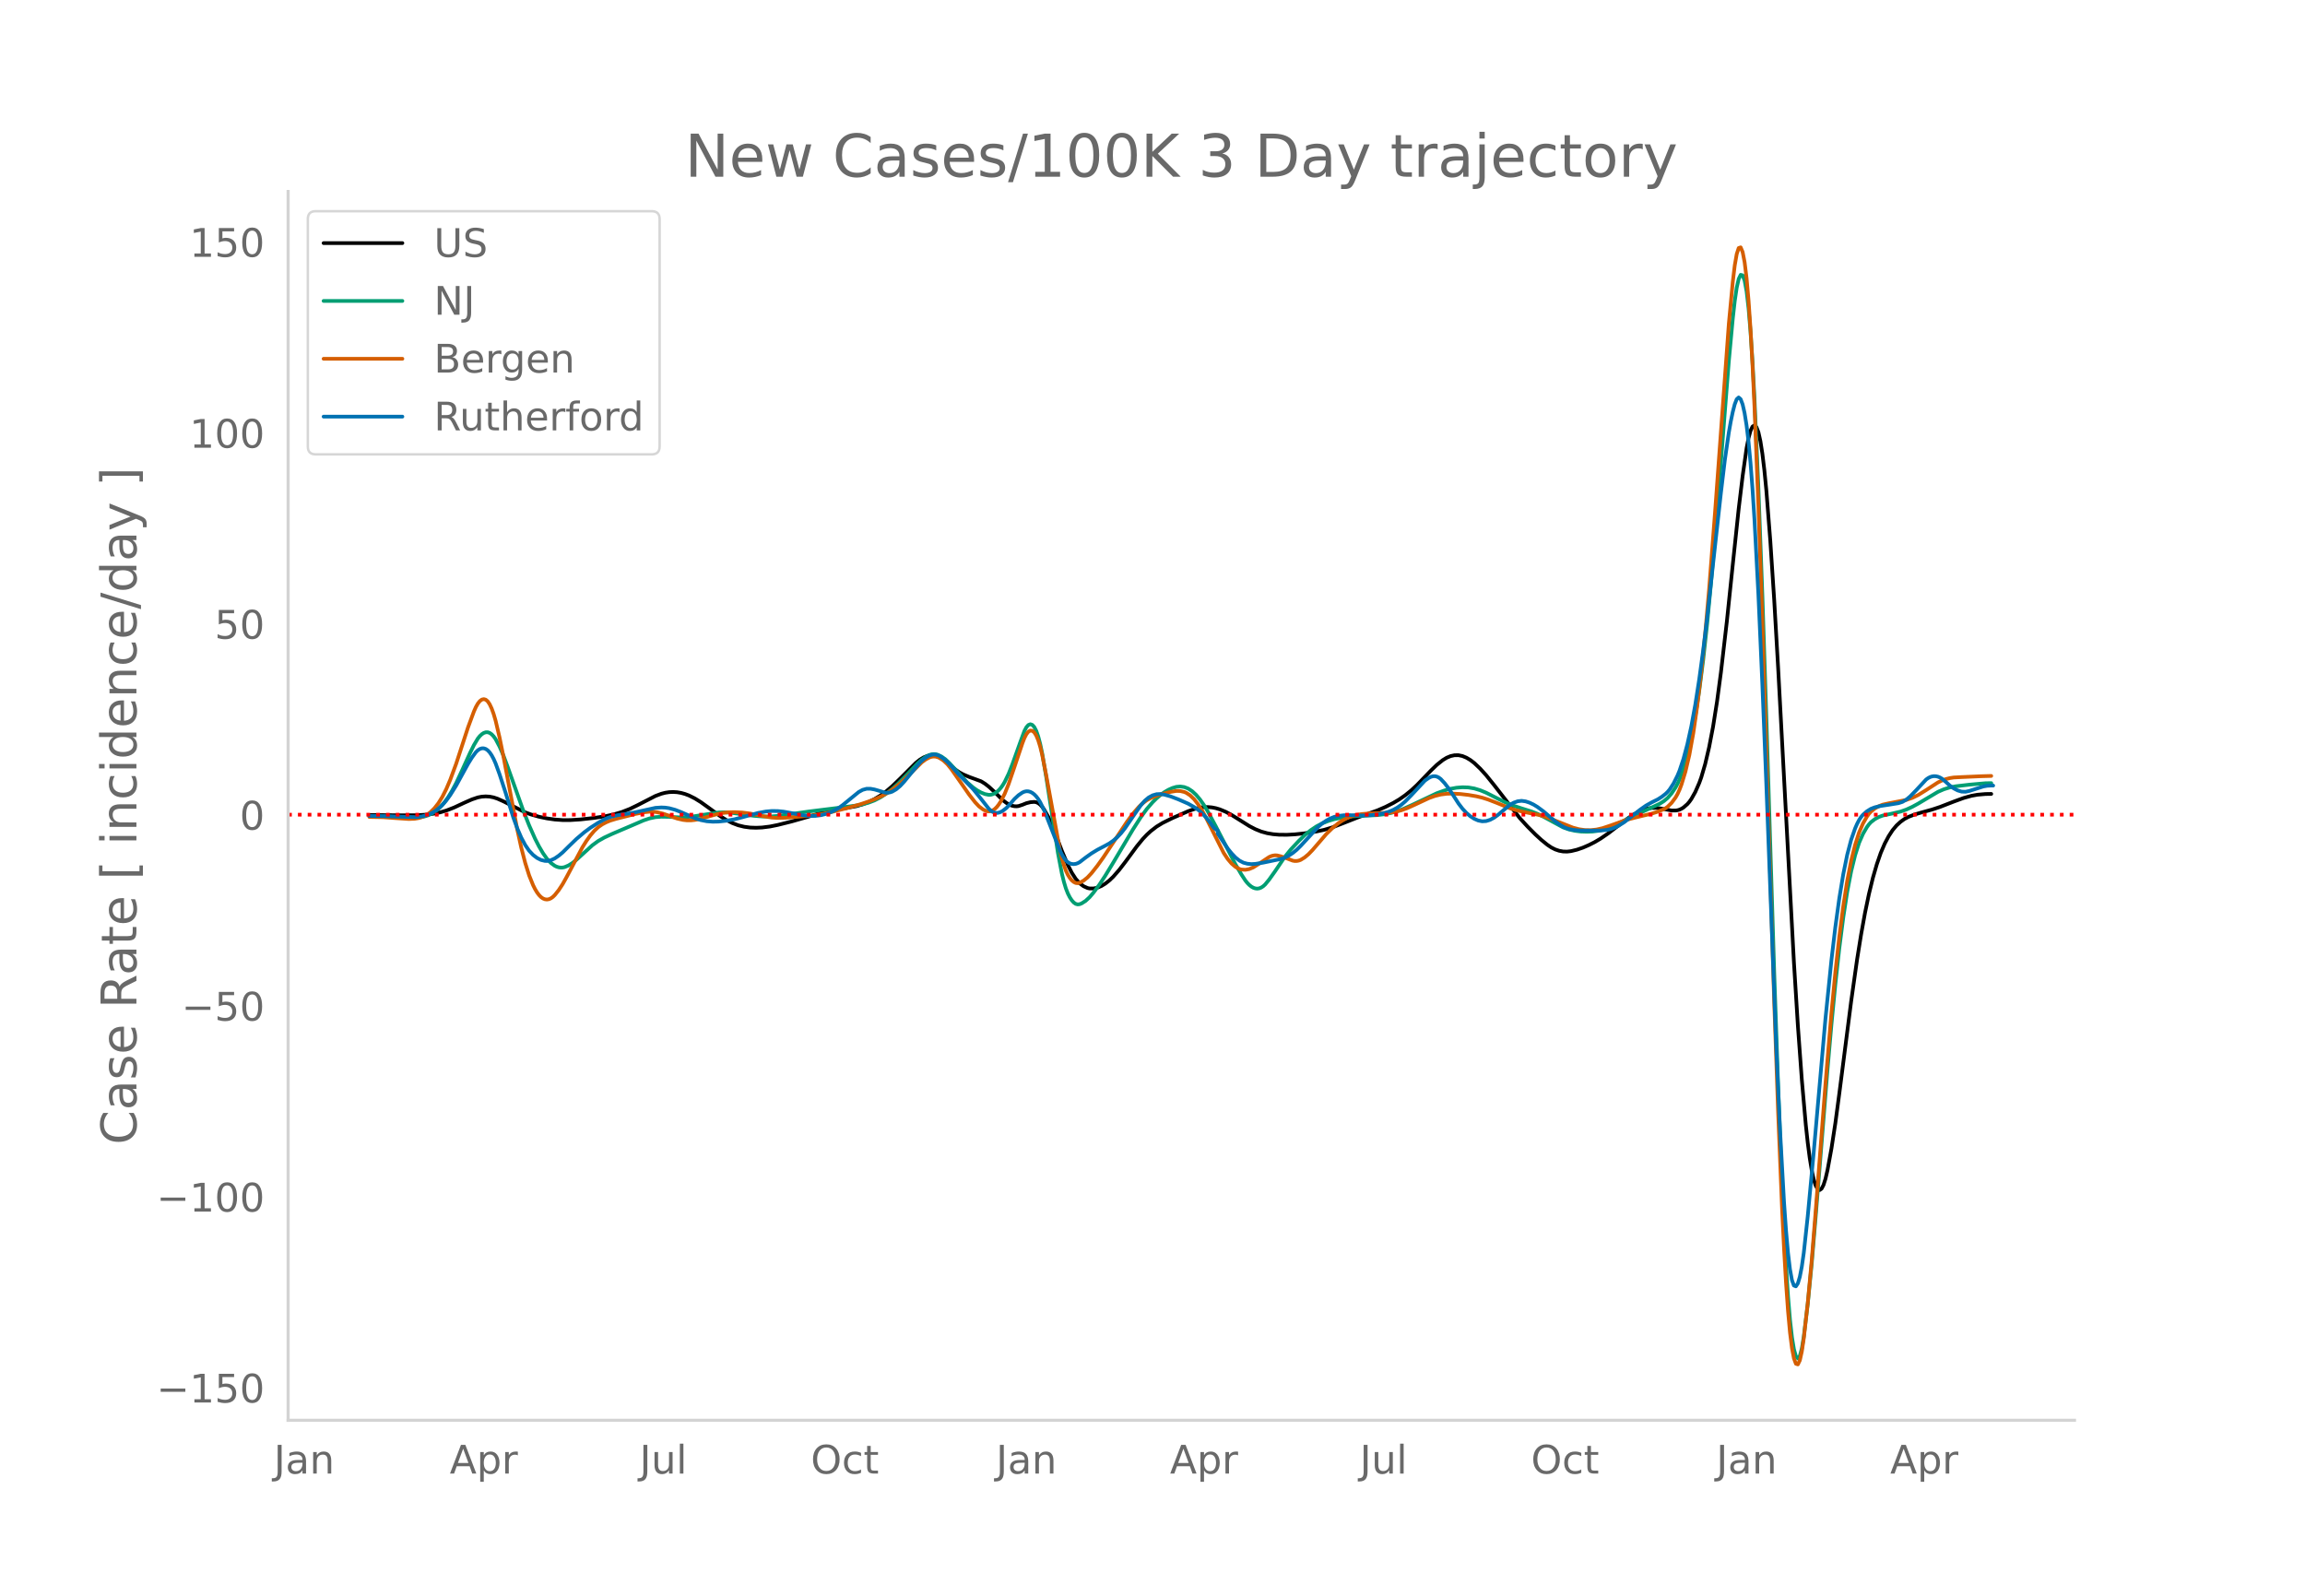 <svg height="864" viewBox="0 0 936 648" width="1248" xmlns="http://www.w3.org/2000/svg" xmlns:xlink="http://www.w3.org/1999/xlink"><defs><style>*{stroke-linecap:butt;stroke-linejoin:round}</style></defs><g id="figure_1"><path d="M0 648h936V0H0z" style="fill:#fff" id="patch_1"/><g id="axes_1"><path d="M117 576.72h725.4V77.76H117z" style="fill:none" id="patch_2"/><path clip-path="url(#pd997222403)" d="m149.973 330.962 13.622.107 5.608-.028 4.007-.24 3.205-.435 2.404-.516 2.404-.71 3.205-1.247 4.006-1.874 3.205-1.407 2.404-.813 1.603-.307 1.602-.107 1.603.102 1.602.318 1.603.532 2.404 1.08 8.814 4.457 2.404.874 3.205.906 3.205.668 3.205.458 3.205.23 3.205-.008 4.007-.254 5.609-.617 4.807-.751 3.206-.703 3.205-.948 3.205-1.25 3.205-1.55 7.212-3.71 2.403-.9 1.603-.414 1.602-.242 1.603-.07 1.603.103 1.602.275 1.603.445 1.602.606 2.404 1.204 2.404 1.489 3.205 2.301 4.808 3.491 2.404 1.5 2.403 1.224 2.404.908 2.404.584 2.404.32 2.404.085 2.404-.103 3.205-.396 3.205-.645 5.609-1.406 6.41-1.825 6.41-1.89 3.206-.69 10.416-1.83 2.404-.735 2.404-.939 2.404-1.165 2.404-1.45 2.403-1.742 2.404-2.037 3.205-3.088 6.41-6.41 1.603-1.29 1.603-.96 1.602-.624 1.603-.227.801.058.801.173 1.603.685 1.603 1.006 2.403 1.856 2.404 2.037 1.603 1.108 1.602.874 2.404 1.013 4.808 1.758 1.603.988 1.602 1.244 2.404 2.2 3.205 3.223 1.603 1.212 1.602.847.801.27.802.153.801.03.801-.09 1.603-.53 1.602-.644 1.603-.4 1.603-.126.8.136.802.371.801.624.802.876.8 1.12 1.604 2.828 1.602 3.493 1.603 4.13 2.403 6.346 2.404 5.653 1.603 3.182 1.602 2.49 1.603 1.798 1.603 1.205 1.602.716.801.176 1.603.016 1.603-.336 1.602-.661 1.603-.977 1.602-1.26 1.603-1.533 2.404-2.748 2.403-3.115 4.808-6.531 2.404-2.94 1.603-1.698 1.602-1.477 2.404-1.856 2.404-1.468 4.006-1.98 6.41-2.806 2.404-.847 2.404-.612 1.603-.2 1.602-.025 1.603.144 1.602.312 1.603.478 2.404.991 2.404 1.286 4.006 2.508 3.205 2.011 2.404 1.248 2.404.974 2.404.666 2.404.41 2.403.207 3.206.033 3.205-.173 4.006-.426 4.808-.742 3.205-.698 3.205-.956 4.006-1.547 6.41-2.525 8.013-2.876 3.206-1.388 3.205-1.632 2.404-1.427 2.403-1.678 2.404-1.946 2.404-2.24 5.61-5.82 2.403-2.324 2.404-1.92 1.602-.983 1.603-.666 1.602-.343 1.603-.006 1.603.337 1.602.666 1.603.952 1.602 1.227 2.404 2.288 2.404 2.653 3.205 3.97 10.417 13.4 3.205 3.501 3.205 3.218 2.404 2.196 2.404 1.954 1.602 1.085 1.603.814 1.602.542 1.603.287 1.603.049 1.602-.186 2.404-.58 2.404-.826 2.404-1.038 2.403-1.22 2.404-1.423 3.205-2.203 4.007-3.094 4.006-3.032 2.404-1.58 2.404-1.268 1.602-.636 1.603-.428 1.603-.219 1.602-.019 1.603.171 4.807.901h1.603l.801-.113.802-.238.8-.368.802-.5 1.603-1.4.8-.932.802-1.127 1.603-2.85 1.602-3.66.802-2.21 1.602-5.446 1.603-6.844 1.602-8.325 1.603-10.133 1.602-12.005 2.404-20.666 2.404-23.094 2.404-22.675 1.603-13.317 1.602-11.29.801-4.115.802-2.909.8-1.703.802-.496.802.735.8 2.098.802 3.59.801 5.11.802 6.63.8 8.149 1.603 20.412 1.603 24.28 1.603 27.708 6.41 119.548 1.602 25.61 1.603 21.992 1.603 18.166.8 7.363.802 6.147.801 4.932.802 3.716.801 2.52.801 1.42.802.42.8-.56.802-1.541.801-2.523.802-3.455 1.602-8.753 1.603-10.425 1.602-12.012 4.808-37.424 2.404-16.965 1.602-9.98 1.603-8.867 1.603-7.709 1.602-6.556 1.603-5.53 1.602-4.63 1.603-3.746 1.602-3.02 1.603-2.455 1.602-1.904 1.603-1.47 1.603-1.157 1.602-.853 2.404-.936 2.404-.716 4.808-1.33 3.205-1.06 5.609-2.176 4.006-1.466 3.205-.892 2.404-.433 3.205-.28 2.404-.043h0" style="fill:none;stroke:#000;stroke-linecap:round;stroke-width:1.5" id="line2d_1"/><path clip-path="url(#pd997222403)" d="m149.973 331.374 6.41.104 5.609.338 4.808.262 2.403-.036 1.603-.179 1.603-.334 1.602-.514 1.603-.793 1.602-1.095 1.603-1.418 1.602-1.82 1.603-2.244 1.603-2.652 1.602-3.008 2.404-5.142 3.205-7.028 1.603-3.246 1.602-2.683.801-.993.802-.754.801-.516.801-.274.802-.012.8.27.802.557.801.843.802 1.129 1.602 3.024 1.603 3.701 1.602 4.273 6.41 17.968 2.405 6.062 2.403 5.402 1.603 3.126 1.602 2.734 1.603 2.263 1.603 1.716 1.602 1.168.801.378.802.242.801.106.801-.03.802-.165 1.602-.694 1.603-1.014 1.602-1.288 6.41-5.847 2.404-1.755 2.404-1.364 3.205-1.5 8.814-3.766 4.007-1.731 2.404-.809 2.404-.506 2.403-.18 3.205.056 4.007.188 3.205-.11 3.205-.374 9.616-1.493 2.403-.06 2.404.156 4.808.637 4.808.639 3.205.246 3.205.022 3.205-.246 4.808-.665 8.012-1.148 14.424-1.786 4.807-.641 2.404-.456 2.404-.665 2.404-.911 2.404-1.232 2.403-1.56 2.404-1.89 2.404-2.189 3.205-3.253 4.808-5.067 1.603-1.409 1.602-1.123 1.603-.796.8-.217.802-.082.801.052.802.187 1.602.75 1.603 1.145 1.602 1.514 7.212 7.829 2.404 2.068 1.602 1.144 1.603.899 1.603.64 1.602.317.801-.053.802-.216.8-.378.802-.54.801-.709.802-.899.801-1.113.801-1.332 1.603-3.32 1.602-4.082 3.206-8.967 1.602-4.347.801-1.5.802-.91.801-.32.801.27.802.873.8 1.546.802 2.285.801 3.039.802 3.792 1.602 9.4 3.205 20.71 1.603 10.397 1.602 8.395.802 3.272.801 2.654.801 2.06.802 1.585.8 1.226.802.891.801.557.802.221.801-.095.801-.319 1.603-1.016 1.602-1.47 1.603-1.881 2.404-3.247 2.404-3.66 3.205-5.257 8.013-13.487 3.205-5 2.404-3.292 2.403-2.787 1.603-1.586 1.603-1.37 1.602-1.155 1.603-.935 1.602-.713 1.603-.47 1.602-.138 1.603.22 1.602.615 1.603 1.05 1.603 1.485 1.602 1.895 1.603 2.28 1.602 2.66 3.205 5.963 8.013 15.484 2.404 4.097 1.603 2.436.8.996.802.818.801.639.802.46.801.28.801.09.802-.113.8-.317.802-.52.801-.725 1.603-1.95 2.404-3.377 4.006-5.927 2.404-2.964 3.205-3.424 2.404-2.336 2.404-2 2.404-1.616 2.404-1.257 2.403-.94 2.404-.727 3.205-.678 3.206-.406 4.006-.244 7.211-.337 3.206-.406 2.403-.506 2.404-.704 2.404-.89 3.205-1.437 10.417-4.934 3.205-1.149 2.404-.651 2.404-.439 2.404-.188 2.403.084 2.404.41 2.404.725 2.404.995 4.808 2.443 3.205 1.586 3.205 1.294 3.205 1.05 4.006 1.253 2.404.943 2.404 1.162 8.013 4.35 2.404.852 2.404.54 2.403.3 2.404.082 2.404-.084 2.404-.318 2.404-.62 2.404-.882 2.404-1.106 6.41-3.127 11.218-5.249 1.602-1.012 1.603-1.333 1.602-1.857 1.603-2.4.801-1.483.802-1.756 1.602-4.37 1.603-5.527 1.602-6.977 1.603-8.72 1.602-10.486 1.603-12.46 1.602-14.646 1.603-16.827 2.404-28.693 4.808-61.203 1.602-17.237.801-7.165.802-5.41.801-3.538.801-1.665.802.208.8 2.143.802 4.388.801 6.946.802 9.566.8 12.185.802 14.804 1.603 36.696 1.602 43.314 1.603 49.16 3.205 103.987 1.603 46.347 1.602 41.047.801 17.202.802 14.662.801 12.125.801 9.585.802 7.096.8 4.848.802 2.843.801.885.802-1.071.801-3.029.801-4.881 1.603-13.255 1.602-16.218 1.603-19.012 4.808-59.78 1.602-18.4 1.603-16.478 1.602-14.518 1.603-12.489 1.602-10.39 1.603-8.3 1.603-6.514 1.602-5.032 1.603-3.674 1.602-2.76.802-1.08.8-.879 1.603-1.242 1.603-.872 1.603-.59 3.205-.678 4.006-.927 2.404-.846 2.404-1.104 2.404-1.316 8.012-4.768 2.404-1.038 2.404-.75 2.404-.465 5.609-.66 6.41-.57 2.404-.045h0" style="fill:none;stroke:#009e73;stroke-linecap:round;stroke-width:1.5" id="line2d_2"/><path clip-path="url(#pd997222403)" d="m149.973 331.734 5.609.108 4.807.349 5.61.378 2.403-.102 1.603-.265 1.602-.514 1.603-.771 1.602-1.129 1.603-1.584 1.603-2.049 1.602-2.575 1.603-3.166 1.602-3.754 2.404-6.51 2.404-7.366 2.404-7.367 2.404-6.497.8-1.8.802-1.42.801-1.01.802-.602.801-.195.801.223.802.683.8 1.19.802 1.703.801 2.218.802 2.733 1.602 6.807 1.603 7.863 5.609 29.632 1.602 7.245 1.603 6.206 1.603 5.079 1.602 3.969.801 1.591.802 1.335.8 1.077.802.822.801.567.802.328.801.102.801-.122.802-.344.8-.567.802-.78 1.603-2.01 1.602-2.449 1.603-2.871 6.41-12.055 1.603-2.557 1.602-2.237 1.603-1.883 1.602-1.5 1.603-1.117 1.602-.844 1.603-.675 2.404-.732 8.013-2.03 3.205-.631 2.404-.255 1.602.023 1.603.206 2.404.601 2.403.814 3.206 1.14 2.403.55 1.603.18 1.603.005 1.602-.17 2.404-.487 3.205-.925 3.205-.893 2.404-.515 2.404-.283 2.404-.065 3.205.15 3.205.415 5.609 1.133 3.205.506 2.404.136 3.205-.068 10.417-.825 4.006-.629 4.808-1.027 5.609-1.41 5.609-1.62 4.006-1.338 2.404-.953 2.404-1.136 2.404-1.378 2.404-1.672 2.403-1.964 2.404-2.25 6.41-6.325 1.603-1.162 1.603-.847.8-.235.802-.092.801.051.802.195.801.335 1.603 1.052 1.602 1.526 1.603 1.988 4.006 5.734 3.205 4.598 2.404 3.086 1.603 1.701 1.602 1.214.802.422.8.29.802.114.801-.106.802-.334.8-.563.802-.79.801-1.019.802-1.237 1.602-3.112 1.603-3.958 2.404-7.06 3.205-9.548.801-2.074.801-1.568.802-1.014.801-.462.801.092.802.655.8 1.266.802 1.925.801 2.596.802 3.265 1.602 8.136 5.61 30.608.8 3.305.802 2.765.801 2.224.801 1.704.802 1.288.8.976.802.684.801.392.802.1.801-.175 1.603-.868 1.602-1.302 1.603-1.714 2.404-3.044 2.403-3.362 4.808-7.249 4.808-7.247 2.404-3.264 2.403-2.762 1.603-1.511 1.603-1.19 1.602-.872 2.404-.965 2.404-.766 3.205-.781 2.404-.397 1.602.047 1.603.38.801.337 1.603 1.044 1.602 1.55 1.603 2.042 1.602 2.49 1.603 2.925 7.212 14.378 1.602 2.414 1.603 1.888 1.602 1.364 1.603.845.801.228 1.603.092 1.602-.304 1.603-.676 2.404-1.522 4.006-2.672.801-.365.802-.234.8-.102.802.029 1.603.38 2.404.839 2.403.922.802.138.801-.006.801-.15.802-.295 1.602-.979 1.603-1.343 1.602-1.664 5.61-6.51 2.403-2.356 2.404-1.975 1.602-1.079 1.603-.88 1.603-.688 2.403-.736 2.404-.408 3.205-.247 8.013-.295 2.404-.37 2.404-.607 2.404-.878 3.205-1.448 5.609-2.623 2.404-.865 2.403-.59 2.404-.316 2.404-.067 3.205.174 3.205.37 3.206.542 2.403.568 2.404.76 3.205 1.235 5.61 2.276 2.403.76 2.404.572 7.212 1.456 2.403.724 3.206 1.201 8.012 3.19 2.404.637 2.404.351 2.404.044 2.404-.266 2.404-.55 3.205-1.068 6.41-2.284 4.006-1.04 6.41-1.533 2.404-.777 2.404-.991.802-.442.8-.575 1.603-1.576 1.603-2.164.801-1.409.802-1.745.8-2.098 1.603-5.254 1.603-6.8 1.603-8.877 1.602-11.088 1.603-13.334 1.602-15.726 1.603-18.155 2.404-31.197 5.609-76.674 1.602-17.019.801-6.68.802-4.626.801-2.45.801-.274.802 1.903.8 4.117.802 6.512.801 9.09.802 11.704.8 14.319.802 16.933 1.603 40.727 1.602 46.274 2.404 77.767 2.404 77.097 1.603 45.082 1.602 39.126.801 16.235.802 13.75.801 11.265.801 8.78.802 6.344.8 4.142.802 2.176.801.257.802-1.662.801-3.58.801-5.399 1.603-14.25 1.602-17.215 1.603-20.01 4.006-51.948 2.404-28.657 1.603-16.595 1.602-14.448 1.603-12.332 1.602-10.247 1.603-8.177 1.603-6.43 1.602-5.004 1.603-3.697 1.602-2.798.802-1.102.8-.903 1.603-1.293 1.603-.92 1.603-.63 2.403-.54 7.212-1.394 2.404-.824 2.404-1.17 3.205-1.99 4.807-3.116 1.603-.761 1.603-.58 1.602-.41 1.603-.246 3.205-.167 8.013-.35 4.006-.112h0" style="fill:none;stroke:#d55e00;stroke-linecap:round;stroke-width:1.5" id="line2d_3"/><path clip-path="url(#pd997222403)" d="m149.973 331.342 6.41.09 12.82.387 2.404-.35 1.603-.416 1.602-.624 1.603-.892 1.603-1.165 1.602-1.482 1.603-1.842 1.602-2.2 2.404-3.853 2.404-4.403 2.404-4.378 1.602-2.59 1.603-2.195.801-.775.801-.519.802-.261.801-.005.801.257.802.545.8.856.802 1.173.801 1.49.802 1.806 1.602 4.4 2.404 7.363 3.205 10.268 1.603 4.378 1.602 3.701 1.603 3.018 1.603 2.334 1.602 1.694 1.603 1.231 1.602.811 1.603.386.801.023.801-.091.802-.206 1.602-.752 1.603-1.098 1.602-1.337 2.404-2.387 3.205-3.096 3.205-2.716 2.404-1.772 3.205-2.058 2.404-1.328 1.603-.703 1.602-.53 2.404-.534 4.007-.612 3.205-.59 8.013-1.764 2.403-.158 1.603.07 1.602.239 2.404.65 2.404.93 5.61 2.462 2.403.781 2.404.468 2.404.189 2.404-.051 3.205-.343 3.205-.578 3.205-.82 6.41-1.758 3.205-.588 2.404-.212 2.404.032 2.404.242 3.205.582 4.808.92 2.403.242 2.404-.017 2.404-.313 2.404-.627 1.603-.616 1.602-.778 1.603-.96 1.602-1.165 6.41-5.234 1.603-.886 1.603-.445 1.602-.004 1.603.288 2.404.691 1.602.518.801.116.802-.015.801-.148.801-.28 1.603-.931 1.602-1.34 1.603-1.722 6.41-7.804 1.603-1.464 1.602-1.068.802-.381.8-.256.802-.11.801.04.802.191.801.342 1.603 1.079 1.602 1.404 1.603 1.673 3.205 3.611 5.609 5.71 3.205 3.946 3.205 4.07.801.747.802.528.8.31.802.09.801-.119.802-.294.801-.434 1.603-1.263 1.602-1.773 1.603-1.846 1.602-1.483 1.603-1.094.801-.35.801-.165.802.028.801.221.801.415.802.612.8.823.802 1.052.801 1.282 1.603 3.26 2.404 6.117 4.006 10.226.801 1.639.802 1.343.801 1.048.801.752.802.468.8.237.802.063.801-.102.802-.266.801-.43 2.404-1.854 2.404-1.712 2.404-1.463 3.205-1.678 1.602-.884 1.603-1.114 1.602-1.369 1.603-1.692 1.602-2.035 4.007-5.859 2.404-3.433 1.602-1.842 1.603-1.343 1.602-.863 1.603-.457 1.603-.068 1.602.272 2.404.673 3.205 1.217 4.006 1.755 2.404 1.365 1.603 1.108 1.602 1.356 1.603 1.692 1.603 2.028 1.602 2.257 1.603 1.173v1.203l4.006 5.99 1.603 1.993 1.602 1.688 1.603 1.274 1.602.835 1.603.428 1.602.152 1.603-.087 3.205-.506 7.212-1.494 1.602-.56 1.603-.805 1.602-1.053 1.603-1.31 1.603-1.568 7.211-7.812 1.603-1.36 1.602-1.11 1.603-.867 1.602-.63 1.603-.398 2.404-.285 2.404-.016 5.609.132 3.205-.172 3.205-.441 2.404-.518 1.602-.5 1.603-.694 1.602-.896 1.603-1.12 1.602-1.37 2.404-2.443 5.61-6.033 1.602-1.113.801-.398.801-.242.802-.04.8.17.802.382.801.592 1.603 1.724 1.603 2.098 1.602 2.379 2.404 3.74 1.603 2.1 1.602 1.724 1.603 1.37 1.602 1.032 1.603.695 1.602.32 1.603-.09 1.603-.499 1.602-.853 1.603-1.152 4.807-4.066 1.603-.906 1.602-.57 1.603-.177 1.603.216 1.602.525 1.603.752 1.602.973 2.404 1.768 2.404 2.045 2.404 2.035 2.404 1.714 1.602.848 1.603.57 1.602.324 2.404.26 3.205.063 5.61-.035 2.403-.228 1.603-.324 1.602-.549 1.603-.777 2.404-1.51 2.404-1.854 4.006-3.193 2.404-1.686 2.404-1.345 2.403-1.191 1.603-1.021 1.603-1.246.8-.775.802-.95 1.603-2.46 1.602-3.212.802-1.948 1.602-4.783 1.603-5.99 1.602-7.255 1.603-8.749 1.602-10.295 1.603-11.752 1.602-13.118 2.404-21.927 3.205-28.938 1.603-13.404 1.603-11.08.8-4.53.802-3.855.801-3.12.802-2.075.801-.722.801.694.802 2.108.8 3.524.802 4.983.801 6.659.802 8.554.8 10.492.802 12.43 1.603 30.592 1.602 36.362 1.603 40.23 4.006 106.359 1.603 34.997 1.602 28.918.802 11.326.801 9.028.801 6.732.802 4.436.8 2.208.802.328.801-1.203.802-2.666.801-4.13.801-5.59 1.603-14.805 2.404-25.702 4.807-54.682 2.404-23.6 1.603-13.56 1.602-11.638 1.603-9.732 1.602-7.905 1.603-6.108 1.603-4.6.8-1.843.802-1.541.801-1.24.802-.958 1.602-1.402 1.603-1 1.602-.623 2.404-.554 3.205-.477 4.007-.646 1.602-.52 1.603-.935 1.602-1.349 2.404-2.474 4.007-4.325.801-.573.801-.42.802-.266.8-.113.802.036.801.18.802.322.801.466 1.603 1.34 1.602 1.466 1.603 1.162 1.602.837 1.603.47 1.602.059 1.603-.346 5.609-1.8 1.602-.289 1.603-.078.801.007h0" style="fill:none;stroke:#0072b2;stroke-linecap:round;stroke-width:1.5" id="line2d_4"/><path clip-path="url(#pd997222403)" d="M117 330.817h725.4" style="fill:none;stroke:red;stroke-dasharray:1.5,2.475;stroke-dashoffset:0;stroke-width:1.5" id="line2d_5"/><path d="M117 576.72V77.76" style="fill:none;stroke:#d3d3d3;stroke-linecap:square;stroke-linejoin:miter;stroke-width:1.25" id="patch_3"/><path d="M117 576.72h725.4" style="fill:none;stroke:#d3d3d3;stroke-linecap:square;stroke-linejoin:miter;stroke-width:1.25" id="patch_4"/><g id="matplotlib.axis_1"><g id="xtick_1"><g style="fill:#696969" transform="matrix(.16 0 0 -.16 111.198 598.378)" id="text_1"><defs><path d="M9.813 72.906h9.859V5.078q0-13.187-5-19.14-5-5.954-16.094-5.954h-3.75v8.297h3.078q6.531 0 9.219 3.672Q9.813-4.39 9.813 5.078z" id="DejaVuSans-74"/><path d="M34.281 27.484q-10.89 0-15.093-2.484-4.204-2.484-4.204-8.5 0-4.781 3.157-7.594 3.156-2.797 8.562-2.797 7.485 0 12 5.297 4.516 5.297 4.516 14.078v2zm17.922 3.72V0H43.22v8.297Q40.14 3.328 35.547.953q-4.594-2.375-11.234-2.375-8.391 0-13.36 4.719Q6 8.016 6 15.922q0 9.219 6.172 13.906 6.187 4.688 18.437 4.688h12.61v.89q0 6.203-4.078 9.594-4.078 3.39-11.453 3.39-4.688 0-9.141-1.124-4.438-1.125-8.531-3.375v8.312q4.921 1.906 9.562 2.844 4.64.953 9.031.953 11.875 0 17.735-6.156 5.86-6.14 5.86-18.64z" id="DejaVuSans-97"/><path d="M54.89 33.016V0h-8.984v32.719q0 7.765-3.031 11.61-3.031 3.858-9.078 3.858-7.281 0-11.484-4.64-4.204-4.625-4.204-12.64V0H9.08v54.688h9.03v-8.5q3.235 4.937 7.594 7.374Q30.078 56 35.797 56q9.422 0 14.25-5.828 4.844-5.828 4.844-17.156z" id="DejaVuSans-110"/></defs><use xlink:href="#DejaVuSans-74"/><use x="29.492" xlink:href="#DejaVuSans-97"/><use x="90.771" xlink:href="#DejaVuSans-110"/></g></g><g id="xtick_2"><g style="fill:#696969" transform="matrix(.16 0 0 -.16 182.607 598.378)" id="text_2"><defs><path d="M34.188 63.188 20.797 26.906h26.812zm-5.579 9.718h11.188L67.578 0h-10.25l-6.64 18.703h-32.86L11.188 0H.78z" id="DejaVuSans-65"/><path d="M18.11 8.203v-29H9.077v75.484h9.031v-8.296q2.844 4.875 7.157 7.234Q29.594 56 35.594 56q9.968 0 16.187-7.906 6.235-7.907 6.235-20.797T51.78 6.484q-6.218-7.906-16.187-7.906-6 0-10.328 2.375-4.313 2.375-7.157 7.25zm30.578 19.094q0 9.906-4.079 15.547-4.078 5.64-11.203 5.64-7.14 0-11.218-5.64-4.079-5.64-4.079-15.547 0-9.906 4.078-15.547 4.079-5.64 11.22-5.64 7.124 0 11.202 5.64t4.078 15.547z" id="DejaVuSans-112"/><path d="M41.11 46.297q-1.516.875-3.297 1.281Q36.03 48 33.89 48q-7.625 0-11.703-4.953-4.079-4.953-4.079-14.234V0H9.08v54.688h9.03v-8.5q2.844 4.984 7.375 7.39Q30.031 56 36.531 56q.922 0 2.047-.125 1.125-.11 2.484-.36z" id="DejaVuSans-114"/></defs><use xlink:href="#DejaVuSans-65"/><use x="68.408" xlink:href="#DejaVuSans-112"/><use x="131.885" xlink:href="#DejaVuSans-114"/></g></g><g id="xtick_3"><g style="fill:#696969" transform="matrix(.16 0 0 -.16 259.711 598.378)" id="text_3"><defs><path d="M8.5 21.578v33.11h8.984V21.922q0-7.766 3.016-11.656 3.031-3.875 9.094-3.875 7.265 0 11.484 4.64 4.234 4.64 4.234 12.656v31h8.985V0h-8.984v8.406Q42.047 3.422 37.718 1q-4.313-2.422-10.032-2.422-9.421 0-14.312 5.86Q8.5 10.296 8.5 21.578zM31.11 56z" id="DejaVuSans-117"/><path d="M9.422 75.984h8.984V0H9.422z" id="DejaVuSans-108"/></defs><use xlink:href="#DejaVuSans-74"/><use x="29.492" xlink:href="#DejaVuSans-117"/><use x="92.871" xlink:href="#DejaVuSans-108"/></g></g><g id="xtick_4"><g style="fill:#696969" transform="matrix(.16 0 0 -.16 329.249 598.378)" id="text_4"><defs><path d="M39.406 66.219q-10.75 0-17.078-8.016-6.312-8-6.312-21.828 0-13.766 6.312-21.781 6.328-8 17.078-8 10.735 0 17.016 8 6.281 8.015 6.281 21.781 0 13.828-6.281 21.828-6.281 8.016-17.016 8.016zm0 8q15.328 0 24.5-10.281 9.188-10.282 9.188-27.563 0-17.234-9.188-27.516-9.172-10.28-24.5-10.28-15.375 0-24.593 10.25-9.204 10.265-9.204 27.546t9.204 27.563q9.218 10.28 24.593 10.28z" id="DejaVuSans-79"/><path d="M48.781 52.594v-8.407q-3.812 2.11-7.64 3.157-3.828 1.047-7.735 1.047-8.75 0-13.593-5.547-4.829-5.532-4.829-15.547 0-10.016 4.829-15.563 4.843-5.53 13.593-5.53 3.907 0 7.735 1.046 3.828 1.047 7.64 3.156V2.094Q45.016.344 40.984-.531q-4.015-.89-8.562-.89-12.36 0-19.64 7.765-7.266 7.765-7.266 20.953 0 13.375 7.343 21.031Q20.22 56 33.016 56q4.14 0 8.093-.86 3.953-.843 7.672-2.546z" id="DejaVuSans-99"/><path d="M18.313 70.219V54.688h18.5v-6.985h-18.5V18.016q0-6.688 1.828-8.594 1.828-1.906 7.453-1.906h9.218V0h-9.218q-10.407 0-14.36 3.875-3.953 3.89-3.953 14.14v29.688H2.687v6.984h6.594V70.22z" id="DejaVuSans-116"/></defs><use xlink:href="#DejaVuSans-79"/><use x="78.711" xlink:href="#DejaVuSans-99"/><use x="133.691" xlink:href="#DejaVuSans-116"/></g></g><g id="xtick_5"><g style="fill:#696969" transform="matrix(.16 0 0 -.16 404.467 598.378)" id="text_5"><use xlink:href="#DejaVuSans-74"/><use x="29.492" xlink:href="#DejaVuSans-97"/><use x="90.771" xlink:href="#DejaVuSans-110"/></g></g><g id="xtick_6"><g style="fill:#696969" transform="matrix(.16 0 0 -.16 475.075 598.378)" id="text_6"><use xlink:href="#DejaVuSans-65"/><use x="68.408" xlink:href="#DejaVuSans-112"/><use x="131.885" xlink:href="#DejaVuSans-114"/></g></g><g id="xtick_7"><g style="fill:#696969" transform="matrix(.16 0 0 -.16 552.179 598.378)" id="text_7"><use xlink:href="#DejaVuSans-74"/><use x="29.492" xlink:href="#DejaVuSans-117"/><use x="92.871" xlink:href="#DejaVuSans-108"/></g></g><g id="xtick_8"><g style="fill:#696969" transform="matrix(.16 0 0 -.16 621.717 598.378)" id="text_8"><use xlink:href="#DejaVuSans-79"/><use x="78.711" xlink:href="#DejaVuSans-99"/><use x="133.691" xlink:href="#DejaVuSans-116"/></g></g><g id="xtick_9"><g style="fill:#696969" transform="matrix(.16 0 0 -.16 696.935 598.378)" id="text_9"><use xlink:href="#DejaVuSans-74"/><use x="29.492" xlink:href="#DejaVuSans-97"/><use x="90.771" xlink:href="#DejaVuSans-110"/></g></g><g id="xtick_10"><g style="fill:#696969" transform="matrix(.16 0 0 -.16 767.542 598.378)" id="text_10"><use xlink:href="#DejaVuSans-65"/><use x="68.408" xlink:href="#DejaVuSans-112"/><use x="131.885" xlink:href="#DejaVuSans-114"/></g></g></g><g id="matplotlib.axis_2"><g id="ytick_1"><g style="fill:#696969" transform="matrix(.16 0 0 -.16 63.553 569.517)" id="text_11"><defs><path d="M10.594 35.5h62.593v-8.297H10.594z" id="DejaVuSans-8722"/><path d="M12.406 8.297h16.11v55.625l-17.532-3.516v8.985l17.438 3.515h9.86V8.296H54.39V0H12.406z" id="DejaVuSans-49"/><path d="M10.797 72.906h38.719v-8.312H19.828v-17.86q2.14.735 4.281 1.094 2.157.36 4.313.36 12.203 0 19.328-6.688 7.14-6.688 7.14-18.11 0-11.765-7.328-18.296-7.328-6.516-20.656-6.516-4.593 0-9.36.781-4.75.782-9.827 2.344v9.922q4.39-2.39 9.078-3.563 4.687-1.171 9.906-1.171 8.453 0 13.375 4.437 4.938 4.438 4.938 12.063 0 7.609-4.938 12.047-4.922 4.453-13.375 4.453-3.953 0-7.89-.875-3.922-.875-8.016-2.735z" id="DejaVuSans-53"/><path d="M31.781 66.406q-7.61 0-11.453-7.5Q16.5 51.422 16.5 36.375q0-14.984 3.828-22.484 3.844-7.5 11.453-7.5 7.672 0 11.5 7.5 3.844 7.5 3.844 22.484 0 15.047-3.844 22.531-3.828 7.5-11.5 7.5zm0 7.813q12.266 0 18.735-9.703 6.468-9.688 6.468-28.141 0-18.406-6.468-28.11-6.47-9.687-18.735-9.687-12.25 0-18.718 9.688-6.47 9.703-6.47 28.109 0 18.453 6.47 28.14Q19.53 74.22 31.78 74.22z" id="DejaVuSans-48"/></defs><use xlink:href="#DejaVuSans-8722"/><use x="83.789" xlink:href="#DejaVuSans-49"/><use x="147.412" xlink:href="#DejaVuSans-53"/><use x="211.035" xlink:href="#DejaVuSans-48"/></g></g><g id="ytick_2"><g style="fill:#696969" transform="matrix(.16 0 0 -.16 63.553 491.977)" id="text_12"><use xlink:href="#DejaVuSans-8722"/><use x="83.789" xlink:href="#DejaVuSans-49"/><use x="147.412" xlink:href="#DejaVuSans-48"/><use x="211.035" xlink:href="#DejaVuSans-48"/></g></g><g id="ytick_3"><g style="fill:#696969" transform="matrix(.16 0 0 -.16 73.733 414.436)" id="text_13"><use xlink:href="#DejaVuSans-8722"/><use x="83.789" xlink:href="#DejaVuSans-53"/><use x="147.412" xlink:href="#DejaVuSans-48"/></g></g><g id="ytick_4"><use xlink:href="#DejaVuSans-48" style="fill:#696969" transform="matrix(.16 0 0 -.16 97.32 336.895)" id="text_14"/></g><g id="ytick_5"><g style="fill:#696969" transform="matrix(.16 0 0 -.16 87.14 259.355)" id="text_15"><use xlink:href="#DejaVuSans-53"/><use x="63.623" xlink:href="#DejaVuSans-48"/></g></g><g id="ytick_6"><g style="fill:#696969" transform="matrix(.16 0 0 -.16 76.96 181.814)" id="text_16"><use xlink:href="#DejaVuSans-49"/><use x="63.623" xlink:href="#DejaVuSans-48"/><use x="127.246" xlink:href="#DejaVuSans-48"/></g></g><g id="ytick_7"><g style="fill:#696969" transform="matrix(.16 0 0 -.16 76.96 104.273)" id="text_17"><use xlink:href="#DejaVuSans-49"/><use x="63.623" xlink:href="#DejaVuSans-53"/><use x="127.246" xlink:href="#DejaVuSans-48"/></g></g><g style="fill:#696969" transform="matrix(0 -.2 -.2 0 55.393 464.8)" id="text_18"><defs><path d="M64.406 67.281v-10.39q-4.984 4.64-10.625 6.922-5.64 2.296-11.984 2.296-12.5 0-19.14-7.64-6.641-7.64-6.641-22.094 0-14.406 6.64-22.047 6.64-7.64 19.14-7.64 6.345 0 11.985 2.296 5.64 2.297 10.625 6.938V5.609Q59.234 2.094 53.437.33q-5.78-1.75-12.218-1.75-16.563 0-26.094 10.124-9.516 10.14-9.516 27.672 0 17.578 9.516 27.703 9.531 10.14 26.094 10.14 6.531 0 12.312-1.734 5.797-1.734 10.875-5.203z" id="DejaVuSans-67"/><path d="M44.281 53.078v-8.5q-3.797 1.953-7.906 2.922-4.094.984-8.5.984-6.688 0-10.031-2.047-3.344-2.046-3.344-6.156 0-3.125 2.39-4.906 2.391-1.781 9.626-3.39l3.078-.688q9.562-2.047 13.593-5.781 4.032-3.735 4.032-10.422 0-7.625-6.032-12.078-6.03-4.438-16.578-4.438-4.39 0-9.156.86Q10.688.296 5.422 2v9.281q4.984-2.594 9.812-3.89 4.829-1.282 9.579-1.282 6.343 0 9.75 2.172 3.421 2.172 3.421 6.125 0 3.656-2.468 5.61-2.453 1.953-10.813 3.765l-3.125.735q-8.344 1.75-12.062 5.39-3.704 3.64-3.704 9.985 0 7.718 5.47 11.906Q16.75 56 26.811 56q4.97 0 9.36-.734 4.406-.72 8.11-2.188z" id="DejaVuSans-115"/><path d="M56.203 29.594v-4.39H14.891q.593-9.282 5.593-14.142 5-4.859 13.938-4.859 5.172 0 10.031 1.266 4.86 1.265 9.656 3.812v-8.5Q49.266.734 44.187-.344 39.11-1.422 33.892-1.422q-13.094 0-20.735 7.61-7.64 7.625-7.64 20.625 0 13.421 7.25 21.296Q20.016 56 32.328 56q11.031 0 17.453-7.11 6.422-7.093 6.422-19.296zm-8.984 2.64q-.094 7.36-4.125 11.75-4.032 4.407-10.672 4.407-7.516 0-12.031-4.25-4.516-4.25-5.203-11.97z" id="DejaVuSans-101"/><path d="M44.39 34.188q3.172-1.079 6.172-4.594 3-3.516 6.032-9.672L66.609 0H56l-9.313 18.703q-3.624 7.328-7.015 9.719-3.39 2.39-9.25 2.39h-10.75V0h-9.86v72.906h22.266q12.5 0 18.656-5.234 6.157-5.219 6.157-15.766 0-6.89-3.203-11.437-3.204-4.532-9.297-6.282zM19.673 64.797V38.922h12.406q7.125 0 10.766 3.297 3.64 3.297 3.64 9.687 0 6.39-3.64 9.64-3.64 3.25-10.766 3.25z" id="DejaVuSans-82"/><path d="M8.594 75.984h20.703V69H17.578V-6.203h11.719v-6.984H8.594z" id="DejaVuSans-91"/><path d="M9.422 54.688h8.984V0H9.422zm0 21.296h8.984v-11.39H9.422z" id="DejaVuSans-105"/><path d="M45.406 46.39v29.594h8.985V0h-8.985v8.203Q42.578 3.328 38.25.953q-4.313-2.375-10.375-2.375-9.906 0-16.14 7.906-6.22 7.922-6.22 20.813 0 12.89 6.22 20.797Q17.968 56 27.874 56q6.063 0 10.375-2.375 4.328-2.36 7.156-7.234zm-30.61-19.093q0-9.906 4.079-15.547 4.078-5.64 11.203-5.64 7.125 0 11.219 5.64 4.11 5.64 4.11 15.547 0 9.906-4.11 15.547-4.094 5.64-11.219 5.64-7.125 0-11.203-5.64-4.078-5.64-4.078-15.547z" id="DejaVuSans-100"/><path d="M25.39 72.906h8.297L8.297-9.28H0z" id="DejaVuSans-47"/><path d="M32.172-5.078q-3.797-9.766-7.422-12.735-3.61-2.984-9.656-2.984H7.906v7.516h5.282q3.703 0 5.75 1.765Q21-9.766 23.483-3.219l1.61 4.094-22.11 53.813H12.5l17.094-42.766 17.093 42.766h9.516z" id="DejaVuSans-121"/><path d="M30.422 75.984v-89.171H9.719v6.984H21.39V69H9.719v6.984z" id="DejaVuSans-93"/></defs><use xlink:href="#DejaVuSans-67"/><use x="69.824" xlink:href="#DejaVuSans-97"/><use x="131.104" xlink:href="#DejaVuSans-115"/><use x="183.203" xlink:href="#DejaVuSans-101"/><use x="244.727" xlink:href="#DejaVuSans-32"/><use x="276.514" xlink:href="#DejaVuSans-82"/><use x="343.746" xlink:href="#DejaVuSans-97"/><use x="405.025" xlink:href="#DejaVuSans-116"/><use x="444.234" xlink:href="#DejaVuSans-101"/><use x="505.758" xlink:href="#DejaVuSans-32"/><use x="537.545" xlink:href="#DejaVuSans-91"/><use x="576.559" xlink:href="#DejaVuSans-32"/><use x="608.346" xlink:href="#DejaVuSans-105"/><use x="636.129" xlink:href="#DejaVuSans-110"/><use x="699.508" xlink:href="#DejaVuSans-99"/><use x="754.488" xlink:href="#DejaVuSans-105"/><use x="782.271" xlink:href="#DejaVuSans-100"/><use x="845.748" xlink:href="#DejaVuSans-101"/><use x="907.271" xlink:href="#DejaVuSans-110"/><use x="970.65" xlink:href="#DejaVuSans-99"/><use x="1025.631" xlink:href="#DejaVuSans-101"/><use x="1087.154" xlink:href="#DejaVuSans-47"/><use x="1120.846" xlink:href="#DejaVuSans-100"/><use x="1184.322" xlink:href="#DejaVuSans-97"/><use x="1245.602" xlink:href="#DejaVuSans-121"/><use x="1304.781" xlink:href="#DejaVuSans-32"/><use x="1336.568" xlink:href="#DejaVuSans-93"/></g></g><g style="fill:#696969" transform="matrix(.24 0 0 -.24 278.113 71.76)" id="text_19"><defs><path d="M9.813 72.906h13.28l32.329-60.984v60.984h9.562V0h-13.28L19.39 60.984V0H9.813z" id="DejaVuSans-78"/><path d="M4.203 54.688h8.985l11.234-42.672 11.172 42.672h10.593l11.235-42.672 11.187 42.672h8.985L63.28 0H52.688L40.922 44.828 29.109 0H18.5z" id="DejaVuSans-119"/><path d="M9.813 72.906h9.859V42.094L52.39 72.906h12.703L28.906 38.922 67.672 0H54.688L19.672 35.11V0h-9.86z" id="DejaVuSans-75"/><path d="M40.578 39.313Q47.656 37.797 51.625 33q3.984-4.781 3.984-11.813 0-10.78-7.422-16.703-7.421-5.906-21.093-5.906-4.578 0-9.438.906-4.86.907-10.031 2.72v9.515q4.094-2.39 8.969-3.61 4.89-1.218 10.218-1.218 9.266 0 14.125 3.656 4.86 3.656 4.86 10.64 0 6.454-4.516 10.079-4.515 3.64-12.562 3.64h-8.5v8.11h8.89q7.266 0 11.125 2.906 3.86 2.906 3.86 8.375 0 5.61-3.985 8.61-3.968 3.015-11.39 3.015-4.063 0-8.703-.89-4.641-.876-10.203-2.72v8.782q5.624 1.562 10.53 2.344 4.907.78 9.25.78 11.235 0 17.766-5.109 6.547-5.093 6.547-13.78 0-6.063-3.468-10.235-3.47-4.172-9.86-5.782z" id="DejaVuSans-51"/><path d="M19.672 64.797V8.109h11.922q15.093 0 22.093 6.829 7 6.843 7 21.593 0 14.64-7 21.453-7 6.813-22.093 6.813zm-9.86 8.11h20.266q21.188 0 31.094-8.813 9.922-8.813 9.922-27.563 0-18.86-9.969-27.703Q51.172 0 30.078 0H9.813z" id="DejaVuSans-68"/><path d="M9.422 54.688h8.984V-.984q0-10.438-3.984-15.125-3.969-4.688-12.813-4.688h-3.421v7.61H.594q5.125 0 6.968 2.374 1.86 2.36 1.86 9.829zm0 21.296h8.984v-11.39H9.422z" id="DejaVuSans-106"/><path d="M30.61 48.39q-7.22 0-11.422-5.64-4.204-5.64-4.204-15.453 0-9.813 4.172-15.453 4.188-5.64 11.453-5.64 7.188 0 11.375 5.655 4.203 5.672 4.203 15.438 0 9.719-4.203 15.406-4.187 5.688-11.375 5.688zm0 7.61q11.718 0 18.406-7.625 6.703-7.61 6.703-21.078 0-13.422-6.703-21.078-6.688-7.64-18.407-7.64-11.765 0-18.437 7.64-6.656 7.656-6.656 21.078 0 13.469 6.656 21.078Q18.844 56 30.609 56z" id="DejaVuSans-111"/></defs><use xlink:href="#DejaVuSans-78"/><use x="74.805" xlink:href="#DejaVuSans-101"/><use x="136.328" xlink:href="#DejaVuSans-119"/><use x="218.115" xlink:href="#DejaVuSans-32"/><use x="249.902" xlink:href="#DejaVuSans-67"/><use x="319.727" xlink:href="#DejaVuSans-97"/><use x="381.006" xlink:href="#DejaVuSans-115"/><use x="433.105" xlink:href="#DejaVuSans-101"/><use x="494.629" xlink:href="#DejaVuSans-115"/><use x="546.729" xlink:href="#DejaVuSans-47"/><use x="580.42" xlink:href="#DejaVuSans-49"/><use x="644.043" xlink:href="#DejaVuSans-48"/><use x="707.666" xlink:href="#DejaVuSans-48"/><use x="771.289" xlink:href="#DejaVuSans-75"/><use x="836.865" xlink:href="#DejaVuSans-32"/><use x="868.652" xlink:href="#DejaVuSans-51"/><use x="932.275" xlink:href="#DejaVuSans-32"/><use x="964.063" xlink:href="#DejaVuSans-68"/><use x="1041.064" xlink:href="#DejaVuSans-97"/><use x="1102.344" xlink:href="#DejaVuSans-121"/><use x="1161.523" xlink:href="#DejaVuSans-32"/><use x="1193.311" xlink:href="#DejaVuSans-116"/><use x="1232.52" xlink:href="#DejaVuSans-114"/><use x="1273.633" xlink:href="#DejaVuSans-97"/><use x="1334.912" xlink:href="#DejaVuSans-106"/><use x="1362.695" xlink:href="#DejaVuSans-101"/><use x="1424.219" xlink:href="#DejaVuSans-99"/><use x="1479.199" xlink:href="#DejaVuSans-116"/><use x="1518.408" xlink:href="#DejaVuSans-111"/><use x="1579.59" xlink:href="#DejaVuSans-114"/><use x="1620.703" xlink:href="#DejaVuSans-121"/></g><g id="legend_1"><path d="M128.2 184.5h136.45q3.2 0 3.2-3.2V88.96q0-3.2-3.2-3.2H128.2q-3.2 0-3.2 3.2v92.34q0 3.2 3.2 3.2z" style="fill:none;opacity:.8;stroke:#ccc;stroke-linejoin:miter" id="patch_5"/><path d="M131.4 98.718h32" style="fill:none;stroke:#000;stroke-linecap:round;stroke-width:1.5" id="line2d_6"/><g style="fill:#696969" transform="matrix(.16 0 0 -.16 176.2 104.317)" id="text_20"><defs><path d="M8.688 72.906h9.921V28.61q0-11.718 4.235-16.875 4.25-5.14 13.781-5.14 9.469 0 13.719 5.14 4.25 5.157 4.25 16.875v44.297H64.5V27.391q0-14.25-7.063-21.532-7.046-7.28-20.812-7.28-13.828 0-20.89 7.28-7.047 7.282-7.047 21.532z" id="DejaVuSans-85"/><path d="M53.516 70.516V60.89q-5.61 2.687-10.594 4-4.984 1.328-9.625 1.328-8.047 0-12.422-3.125t-4.375-8.89q0-4.845 2.906-7.313 2.907-2.453 11.016-3.97l5.953-1.218q11.031-2.11 16.281-7.406 5.25-5.297 5.25-14.172 0-10.61-7.11-16.078-7.093-5.469-20.812-5.469-5.172 0-11.015 1.172Q13.14.922 6.89 3.219v10.156q6-3.36 11.765-5.078 5.766-1.703 11.328-1.703 8.438 0 13.032 3.312 4.593 3.328 4.593 9.485 0 5.359-3.297 8.39-3.296 3.032-10.812 4.547L27.484 33.5q-11.03 2.188-15.968 6.875-4.922 4.688-4.922 13.047 0 9.672 6.812 15.234 6.813 5.563 18.766 5.563 5.14 0 10.453-.938 5.328-.922 10.89-2.765z" id="DejaVuSans-83"/></defs><use xlink:href="#DejaVuSans-85"/><use x="73.193" xlink:href="#DejaVuSans-83"/></g><path d="M131.4 122.203h32" style="fill:none;stroke:#009e73;stroke-linecap:round;stroke-width:1.5" id="line2d_8"/><g style="fill:#696969" transform="matrix(.16 0 0 -.16 176.2 127.802)" id="text_21"><use xlink:href="#DejaVuSans-78"/><use x="74.805" xlink:href="#DejaVuSans-74"/></g><path d="M131.4 145.688h32" style="fill:none;stroke:#d55e00;stroke-linecap:round;stroke-width:1.5" id="line2d_10"/><g style="fill:#696969" transform="matrix(.16 0 0 -.16 176.2 151.287)" id="text_22"><defs><path d="M19.672 34.813V8.108H35.5q7.953 0 11.781 3.297 3.844 3.297 3.844 10.078 0 6.844-3.844 10.078-3.828 3.25-11.781 3.25zm0 29.984V42.828h14.61q7.218 0 10.75 2.703 3.546 2.719 3.546 8.282 0 5.515-3.547 8.25-3.531 2.734-10.75 2.734zm-9.86 8.11h25.204q11.28 0 17.375-4.688Q58.5 63.53 58.5 54.89q0-6.703-3.125-10.657-3.125-3.953-9.188-4.922 7.282-1.562 11.313-6.53 4.031-4.954 4.031-12.376 0-9.765-6.64-15.093Q48.25 0 35.984 0H9.812z" id="DejaVuSans-66"/><path d="M45.406 27.984q0 9.766-4.031 15.125-4.016 5.375-11.297 5.375-7.219 0-11.25-5.375-4.031-5.359-4.031-15.125 0-9.718 4.031-15.093t11.25-5.375q7.281 0 11.297 5.375 4.031 5.375 4.031 15.093zm8.985-21.203q0-13.953-6.203-20.765Q42-20.797 29.203-20.797q-4.734 0-8.937.703-4.203.703-8.157 2.172v8.735q3.954-2.141 7.813-3.157 3.86-1.031 7.86-1.031 8.843 0 13.234 4.61 4.39 4.609 4.39 13.937v4.453q-2.781-4.844-7.125-7.234Q33.938 0 27.875 0 17.828 0 11.672 7.656q-6.156 7.672-6.156 20.328 0 12.688 6.156 20.344Q17.828 56 27.875 56q6.063 0 10.406-2.39 4.344-2.391 7.125-7.22v8.297h8.985z" id="DejaVuSans-103"/></defs><use xlink:href="#DejaVuSans-66"/><use x="68.604" xlink:href="#DejaVuSans-101"/><use x="130.127" xlink:href="#DejaVuSans-114"/><use x="169.49" xlink:href="#DejaVuSans-103"/><use x="232.967" xlink:href="#DejaVuSans-101"/><use x="294.49" xlink:href="#DejaVuSans-110"/></g><path d="M131.4 169.173h32" style="fill:none;stroke:#0072b2;stroke-linecap:round;stroke-width:1.5" id="line2d_12"/><g style="fill:#696969" transform="matrix(.16 0 0 -.16 176.2 174.773)" id="text_23"><defs><path d="M54.89 33.016V0h-8.984v32.719q0 7.765-3.031 11.61-3.031 3.858-9.078 3.858-7.281 0-11.484-4.64-4.204-4.625-4.204-12.64V0H9.08v75.984h9.03V46.188q3.235 4.937 7.594 7.374Q30.078 56 35.797 56q9.422 0 14.25-5.828 4.844-5.828 4.844-17.156z" id="DejaVuSans-104"/><path d="M37.11 75.984V68.5h-8.594q-4.828 0-6.72-1.953-1.874-1.953-1.874-7.031v-4.828h14.797v-6.985H19.922V0H10.89v47.703H2.297v6.984h8.594V58.5q0 9.125 4.25 13.297 4.25 4.187 13.468 4.187z" id="DejaVuSans-102"/></defs><use xlink:href="#DejaVuSans-82"/><use x="64.982" xlink:href="#DejaVuSans-117"/><use x="128.361" xlink:href="#DejaVuSans-116"/><use x="167.57" xlink:href="#DejaVuSans-104"/><use x="230.949" xlink:href="#DejaVuSans-101"/><use x="292.473" xlink:href="#DejaVuSans-114"/><use x="333.586" xlink:href="#DejaVuSans-102"/><use x="368.791" xlink:href="#DejaVuSans-111"/><use x="429.973" xlink:href="#DejaVuSans-114"/><use x="469.336" xlink:href="#DejaVuSans-100"/></g></g></g></g><defs><clipPath id="pd997222403"><path d="M117 77.76h725.4v498.96H117z"/></clipPath></defs></svg>